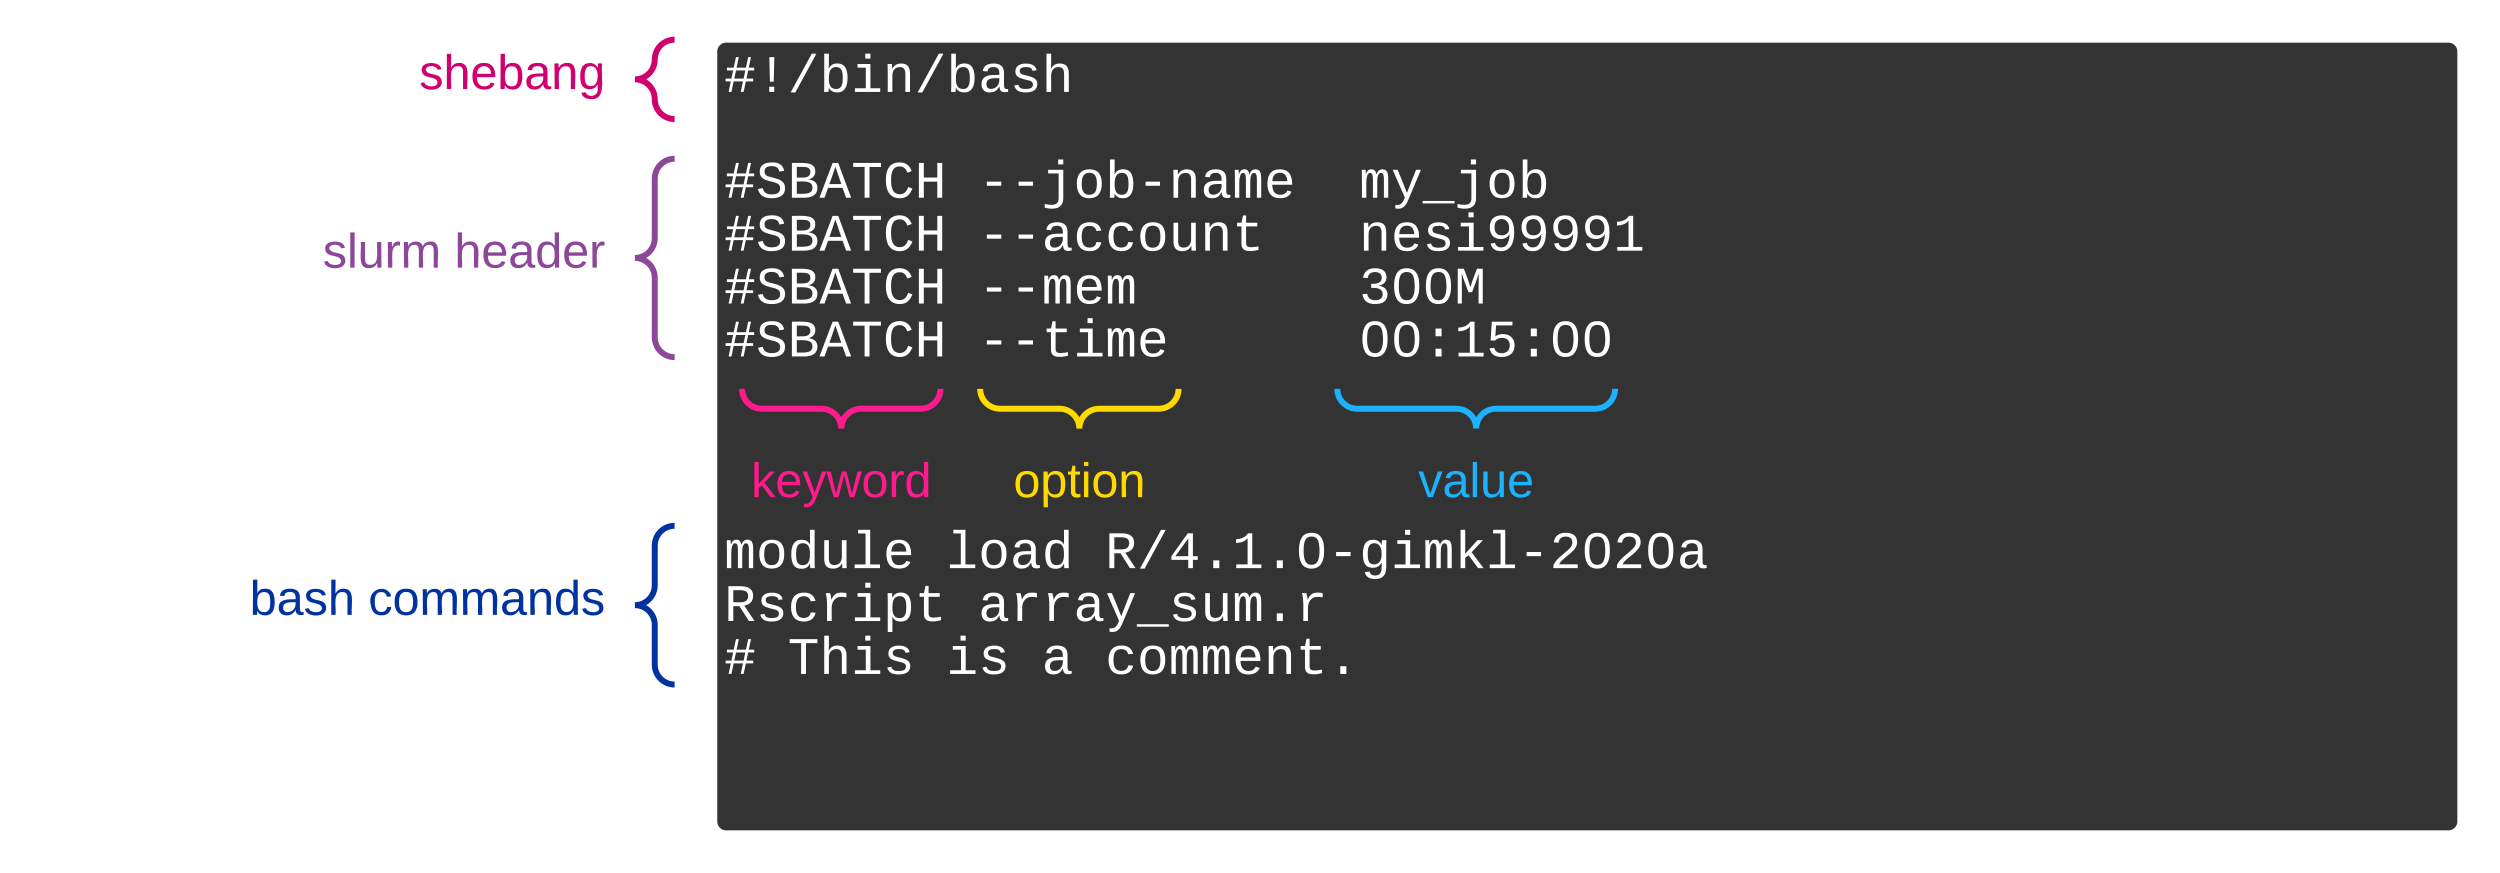 <svg xmlns="http://www.w3.org/2000/svg" xmlns:xlink="http://www.w3.org/1999/xlink" xmlns:lucid="lucid" width="1260" height="440"><g transform="translate(1580 -160)" lucid:page-tab-id="0_0"><path d="M-1220 186a6 6 0 0 1 6-6h868a6 6 0 0 1 6 6v388a6 6 0 0 1-6 6h-868a6 6 0 0 1-6-6z" stroke="#fff" stroke-width="3" fill="#333"/><use xlink:href="#a" transform="matrix(1,0,0,1,-1215,185) translate(0 21.328)"/><use xlink:href="#b" transform="matrix(1,0,0,1,-1215,185) translate(0 47.995)"/><use xlink:href="#c" transform="matrix(1,0,0,1,-1215,185) translate(0 74.661)"/><use xlink:href="#d" transform="matrix(1,0,0,1,-1215,185) translate(128.021 74.661)"/><use xlink:href="#e" transform="matrix(1,0,0,1,-1215,185) translate(320.052 74.661)"/><use xlink:href="#f" transform="matrix(1,0,0,1,-1215,185) translate(0 101.328)"/><use xlink:href="#g" transform="matrix(1,0,0,1,-1215,185) translate(128.021 101.328)"/><use xlink:href="#h" transform="matrix(1,0,0,1,-1215,185) translate(288.01 101.328)"/><use xlink:href="#i" transform="matrix(1,0,0,1,-1215,185) translate(320.015 101.328)"/><use xlink:href="#f" transform="matrix(1,0,0,1,-1215,185) translate(0 127.995)"/><use xlink:href="#j" transform="matrix(1,0,0,1,-1215,185) translate(128.021 127.995)"/><use xlink:href="#k" transform="matrix(1,0,0,1,-1215,185) translate(216.01 127.995)"/><use xlink:href="#k" transform="matrix(1,0,0,1,-1215,185) translate(252.01 127.995)"/><use xlink:href="#h" transform="matrix(1,0,0,1,-1215,185) translate(288.01 127.995)"/><use xlink:href="#l" transform="matrix(1,0,0,1,-1215,185) translate(320.015 127.995)"/><use xlink:href="#f" transform="matrix(1,0,0,1,-1215,185) translate(0 154.661)"/><use xlink:href="#m" transform="matrix(1,0,0,1,-1215,185) translate(128.021 154.661)"/><use xlink:href="#n" transform="matrix(1,0,0,1,-1215,185) translate(320.052 154.661)"/><use xlink:href="#b" transform="matrix(1,0,0,1,-1215,185) translate(0 181.328)"/><use xlink:href="#b" transform="matrix(1,0,0,1,-1215,185) translate(0 207.995)"/><use xlink:href="#b" transform="matrix(1,0,0,1,-1215,185) translate(0 234.661)"/><use xlink:href="#o" transform="matrix(1,0,0,1,-1215,185) translate(0 261.328)"/><use xlink:href="#p" transform="matrix(1,0,0,1,-1215,185) translate(112.018 261.328)"/><use xlink:href="#q" transform="matrix(1,0,0,1,-1215,185) translate(192.031 261.328)"/><use xlink:href="#r" transform="matrix(1,0,0,1,-1215,185) translate(0 287.995)"/><use xlink:href="#s" transform="matrix(1,0,0,1,-1215,185) translate(128.021 287.995)"/><use xlink:href="#t" transform="matrix(1,0,0,1,-1215,185) translate(0 314.661)"/><use xlink:href="#u" transform="matrix(1,0,0,1,-1215,185) translate(32.005 314.661)"/><use xlink:href="#v" transform="matrix(1,0,0,1,-1215,185) translate(112.018 314.661)"/><use xlink:href="#w" transform="matrix(1,0,0,1,-1215,185) translate(160.026 314.661)"/><use xlink:href="#x" transform="matrix(1,0,0,1,-1215,185) translate(192.031 314.661)"/><use xlink:href="#y" transform="matrix(1,0,0,1,-1215,185) translate(0 341.328)"/><path d="M-1560 186a6 6 0 0 1 6-6h308a6 6 0 0 1 6 6v28a6 6 0 0 1-6 6h-308a6 6 0 0 1-6-6z" fill="none"/><path d="M-1240 220c-5.52 0-10-4.48-10-10s-4.48-10-10-10c5.52 0 10-4.48 10-10s4.48-10 10-10" stroke="#d00070" stroke-width="3" fill="none"/><g><use xlink:href="#z" transform="matrix(1,0,0,1,-1555,185) translate(186.296 19.889)"/></g><path d="M-1560 246a6 6 0 0 1 6-6h308a6 6 0 0 1 6 6v88a6 6 0 0 1-6 6h-308a6 6 0 0 1-6-6z" fill="none"/><path d="M-1240 340c-5.52 0-10-4.48-10-10v-30c0-5.52-4.48-10-10-10 5.52 0 10-4.48 10-10v-30c0-5.52 4.48-10 10-10" stroke="#8c4799" stroke-width="3" fill="none"/><g><use xlink:href="#A" transform="matrix(1,0,0,1,-1555,245) translate(137.679 49.889)"/><use xlink:href="#B" transform="matrix(1,0,0,1,-1555,245) translate(204.019 49.889)"/></g><path d="M-1560 431a6 6 0 0 1 6-6h308a6 6 0 0 1 6 6v68a6 6 0 0 1-6 6h-308a6 6 0 0 1-6-6z" fill="none"/><path d="M-1240 505c-5.52 0-10-4.48-10-10v-20c0-5.52-4.48-10-10-10 5.52 0 10-4.48 10-10v-20c0-5.52 4.48-10 10-10" stroke="#0032a0" stroke-width="3" fill="none"/><g><use xlink:href="#C" transform="matrix(1,0,0,1,-1555,430) translate(100.877 39.889)"/><use xlink:href="#D" transform="matrix(1,0,0,1,-1555,430) translate(160.63 39.889)"/></g><g fill="none"><path d="M-1200 436a6 6 0 0 1-6-6v-68a6 6 0 0 1 6-6h88a6 6 0 0 1 6 6v68a6 6 0 0 1-6 6z"/><path d="M-1106 356c0 5.52-4.48 10-10 10h-30c-5.52 0-10 4.48-10 10 0-5.52-4.48-10-10-10h-30c-5.52 0-10-4.48-10-10" stroke="#ff1b8d" stroke-width="3"/></g><g><use xlink:href="#E" transform="matrix(1,0,0,1,-1201,391) translate(-0.426 19.556)"/></g><g fill="none"><path d="M-1080 436a6 6 0 0 1-6-6v-68a6 6 0 0 1 6-6h88a6 6 0 0 1 6 6v68a6 6 0 0 1-6 6z"/><path d="M-986 356c0 5.52-4.48 10-10 10h-30c-5.52 0-10 4.48-10 10 0-5.52-4.48-10-10-10h-30c-5.52 0-10-4.48-10-10" stroke="#ffda00" stroke-width="3"/></g><g><use xlink:href="#F" transform="matrix(1,0,0,1,-1081,391) translate(11.762 19.556)"/></g><g fill="none"><path d="M-900 436a6 6 0 0 1-6-6v-68a6 6 0 0 1 6-6h128a6 6 0 0 1 6 6v68a6 6 0 0 1-6 6z"/><path d="M-766 356c0 5.52-4.48 10-10 10h-50c-5.52 0-10 4.48-10 10 0-5.52-4.48-10-10-10h-50c-5.52 0-10-4.48-10-10" stroke="#1bb3ff" stroke-width="3"/></g><g><use xlink:href="#G" transform="matrix(1,0,0,1,-901,391) translate(35.836 19.556)"/></g><defs><path fill="#fff" d="M930-833l-67 317h260v108H840L752 0H642l86-408H365L281 0H171l84-408H54v-108h225l67-317H105v-108h263l89-408h110l-88 408h363l88-408h110l-88 408h211v108H930zm-471 0l-69 317h362l67-317H459" id="H"/><path fill="#fff" d="M689-397H541l-24-951h196zM515 0v-201h194V0H515" id="I"/><path fill="#fff" d="M114 20l821-1504h178L296 20H114" id="J"/><path fill="#fff" d="M365-904c58-129 161-200 334-200 130 0 228 46 293 138s98 233 98 420c0 189-34 331-102 425S824 20 698 20c-170 0-275-64-336-184 0 55-3 116-9 164H179c5-68 6-147 6-223v-1261h180c-2 193 4 394-4 580h4zm283 791c221 0 256-197 256-427 0-229-34-425-254-425-236 0-285 195-285 441 0 237 53 411 283 411" id="K"/><path fill="#fff" d="M745-142h380V0H143v-142h422v-798H246v-142h499v940zM545-1292v-192h200v192H545" id="L"/><path fill="#fff" d="M706-1102c241 0 344 136 343 381V0H868v-695c1-168-57-273-220-268-190 6-283 138-283 336V0H185c-3-360 6-732-6-1082h170c4 54 7 126 8 185h3c63-121 164-204 346-205" id="M"/><path fill="#fff" d="M1000-272c3 95 12 159 101 161 21 0 41-3 59-7V-6c-44 10-86 16-139 16-141 2-191-84-197-217h-6C748-76 648 20 446 20c-207 0-318-120-318-322 0-266 194-348 454-354l236-4c12-191-40-305-222-305-140 0-220 47-232 172l-188-17c33-204 181-292 423-292 255 0 401 118 401 364v466zm-683-27c0 109 63 184 175 182 166-3 259-96 306-217 24-65 20-120 20-200-232 7-501-28-501 235" id="N"/><path fill="#fff" d="M873-819c-18-114-119-146-250-146-163 0-245 50-245 151 0 151 170 148 294 185 182 54 388 94 388 320 0 240-189 325-439 329-245 4-410-69-454-268l159-31c24 133 136 168 295 165 144-2 270-31 270-171 0-164-195-160-331-202-167-52-350-87-350-299 0-218 173-315 413-313 220 2 373 77 412 260" id="O"/><path fill="#fff" d="M648-963c-190 6-283 138-283 336V0H185v-1484h181c-2 197 6 404-9 587h3c62-120 159-205 339-205 242 0 351 135 350 381V0H868v-695c1-168-57-273-220-268" id="P"/><g id="a"><use transform="matrix(0.013,0,0,0.013,0,0)" xlink:href="#H"/><use transform="matrix(0.013,0,0,0.013,16.003,0)" xlink:href="#I"/><use transform="matrix(0.013,0,0,0.013,32.005,0)" xlink:href="#J"/><use transform="matrix(0.013,0,0,0.013,48.008,0)" xlink:href="#K"/><use transform="matrix(0.013,0,0,0.013,64.01,0)" xlink:href="#L"/><use transform="matrix(0.013,0,0,0.013,80.013,0)" xlink:href="#M"/><use transform="matrix(0.013,0,0,0.013,96.016,0)" xlink:href="#J"/><use transform="matrix(0.013,0,0,0.013,112.018,0)" xlink:href="#K"/><use transform="matrix(0.013,0,0,0.013,128.021,0)" xlink:href="#N"/><use transform="matrix(0.013,0,0,0.013,144.023,0)" xlink:href="#O"/><use transform="matrix(0.013,0,0,0.013,160.026,0)" xlink:href="#P"/></g><path fill="#fff" d="M614-1226c-167 1-283 53-283 213 0 183 186 193 334 234 230 63 463 120 463 409 0 286-219 387-518 390C309 23 131-98 79-338l185-37c34 165 149 248 351 246 184-2 324-58 324-238 0-203-207-221-372-266-210-57-422-111-422-377 0-267 201-356 470-360 279-5 430 101 480 324l-188 33c-28-141-121-215-293-213" id="Q"/><path fill="#fff" d="M802-711c201 25 350 118 350 331C1152-95 921 0 634 0H162v-1349c401 9 908-74 908 327 0 184-111 275-268 311zm-224-69c174-2 300-51 300-218 0-163-124-198-302-198H353v416h225zM353-153c281-2 612 44 606-244-5-271-329-233-606-234v478" id="R"/><path fill="#fff" d="M1034 0L896-382H333L196 0H0l510-1349h217L1228 0h-194zM847-531c-77-225-157-447-231-674-69 231-154 451-232 674h463" id="S"/><path fill="#fff" d="M709-1193V0H519v-1193H76v-156h1076v156H709" id="T"/><path fill="#fff" d="M650-1214c-281 0-336 244-336 533 0 295 60 546 347 546 188 0 263-142 322-282l159 65C1058-155 935 20 659 20c-401 0-546-295-546-701 0-407 135-689 536-689 264 0 391 146 466 335l-168 65c-47-129-127-244-297-244" id="U"/><path fill="#fff" d="M875 0v-623H353V0H162v-1349h191v566h522v-566h191V0H875" id="V"/><g id="c"><use transform="matrix(0.013,0,0,0.013,0,0)" xlink:href="#H"/><use transform="matrix(0.013,0,0,0.013,16.003,0)" xlink:href="#Q"/><use transform="matrix(0.013,0,0,0.013,32.005,0)" xlink:href="#R"/><use transform="matrix(0.013,0,0,0.013,48.008,0)" xlink:href="#S"/><use transform="matrix(0.013,0,0,0.013,64.01,0)" xlink:href="#T"/><use transform="matrix(0.013,0,0,0.013,80.013,0)" xlink:href="#U"/><use transform="matrix(0.013,0,0,0.013,96.016,0)" xlink:href="#V"/></g><path fill="#fff" d="M334-464v-160h560v160H334" id="W"/><path fill="#fff" d="M390 276c167 0 266-82 266-251v-965H249v-142h587V28c-4 270-165 397-431 397-107 0-208-16-288-43V242c80 18 173 34 273 34zm246-1568v-192h200v192H636" id="X"/><path fill="#fff" d="M615-1102c343 0 484 203 482 560-1 347-147 562-488 562-336 0-475-219-479-562-4-349 156-560 485-560zm-8 989c240 0 301-180 301-429 0-245-55-427-290-427-236 0-299 181-299 427 0 243 61 429 288 429" id="Y"/><path fill="#fff" d="M904-1102c199 0 220 177 220 381V0H956v-686c-3-114 0-215-60-264-70-33-125-4-158 71-26 56-39 140-39 252V0H531v-686c-3-114-1-215-61-264-78-41-136 24-157 84-24 69-39 159-39 259V0H105c-3-360 6-732-6-1082h149c6 50 3 123 8 175 36-100 83-195 216-195 135 0 166 79 196 196 42-105 93-196 236-196" id="Z"/><path fill="#fff" d="M617-1102c355 0 481 238 477 599H322c5 222 84 388 301 388 144 0 244-59 284-166l158 45C1002-72 854 20 623 20c-342 0-490-220-490-568 0-346 151-554 484-554zm291 461c-18-192-90-328-289-328-194 0-287 128-295 328h584" id="aa"/><g id="d"><use transform="matrix(0.013,0,0,0.013,0,0)" xlink:href="#W"/><use transform="matrix(0.013,0,0,0.013,16.003,0)" xlink:href="#W"/><use transform="matrix(0.013,0,0,0.013,32.005,0)" xlink:href="#X"/><use transform="matrix(0.013,0,0,0.013,48.008,0)" xlink:href="#Y"/><use transform="matrix(0.013,0,0,0.013,64.01,0)" xlink:href="#K"/><use transform="matrix(0.013,0,0,0.013,80.013,0)" xlink:href="#W"/><use transform="matrix(0.013,0,0,0.013,96.016,0)" xlink:href="#M"/><use transform="matrix(0.013,0,0,0.013,112.018,0)" xlink:href="#N"/><use transform="matrix(0.013,0,0,0.013,128.021,0)" xlink:href="#Z"/><use transform="matrix(0.013,0,0,0.013,144.023,0)" xlink:href="#aa"/></g><path fill="#fff" d="M168 279c222 39 310-114 368-290L66-1082h192c120 299 249 590 362 896 115-301 235-597 351-896h190L705 0c-65 164-130 320-275 396-67 36-177 35-262 18V279" id="ab"/><path fill="#fff" d="M-5 220v-96h1238v96H-5" id="ac"/><g id="e"><use transform="matrix(0.013,0,0,0.013,0,0)" xlink:href="#Z"/><use transform="matrix(0.013,0,0,0.013,16.003,0)" xlink:href="#ab"/><use transform="matrix(0.013,0,0,0.013,32.005,0)" xlink:href="#ac"/><use transform="matrix(0.013,0,0,0.013,48.008,0)" xlink:href="#X"/><use transform="matrix(0.013,0,0,0.013,64.01,0)" xlink:href="#Y"/><use transform="matrix(0.013,0,0,0.013,80.013,0)" xlink:href="#K"/></g><g id="f"><use transform="matrix(0.013,0,0,0.013,0,0)" xlink:href="#H"/><use transform="matrix(0.013,0,0,0.013,16.003,0)" xlink:href="#Q"/><use transform="matrix(0.013,0,0,0.013,32.005,0)" xlink:href="#R"/><use transform="matrix(0.013,0,0,0.013,48.008,0)" xlink:href="#S"/><use transform="matrix(0.013,0,0,0.013,64.01,0)" xlink:href="#T"/><use transform="matrix(0.013,0,0,0.013,80.013,0)" xlink:href="#U"/><use transform="matrix(0.013,0,0,0.013,96.016,0)" xlink:href="#V"/></g><path fill="#fff" d="M631 20c-350 0-501-215-501-562 0-355 162-560 502-560 250 0 399 118 446 323l-192 14c-23-124-109-196-262-196-242 0-305 171-305 415 1 245 61 427 304 427 151 0 248-77 267-215l190 12C1039-107 883 20 631 20" id="ad"/><path fill="#fff" d="M528 20c-247 0-343-132-343-381v-721h180v686c-4 177 45 284 224 277 194-8 279-136 279-336v-627h181c3 360-6 732 6 1082H885c-4-54-7-126-8-185h-3C809-64 714 20 528 20" id="ae"/><path fill="#fff" d="M682 16c-209 0-323-80-324-285v-671H190v-142h170l58-282h120v282h432v142H538v652c2 114 60 155 182 155 106 0 209-16 297-34v137C921-4 806 16 682 16" id="af"/><g id="g"><use transform="matrix(0.013,0,0,0.013,0,0)" xlink:href="#W"/><use transform="matrix(0.013,0,0,0.013,16.003,0)" xlink:href="#W"/><use transform="matrix(0.013,0,0,0.013,32.005,0)" xlink:href="#N"/><use transform="matrix(0.013,0,0,0.013,48.008,0)" xlink:href="#ad"/><use transform="matrix(0.013,0,0,0.013,64.01,0)" xlink:href="#ad"/><use transform="matrix(0.013,0,0,0.013,80.013,0)" xlink:href="#Y"/><use transform="matrix(0.013,0,0,0.013,96.016,0)" xlink:href="#ae"/><use transform="matrix(0.013,0,0,0.013,112.018,0)" xlink:href="#M"/><use transform="matrix(0.013,0,0,0.013,128.021,0)" xlink:href="#af"/></g><path fill="#fff" d="M141-911c0-296 172-459 469-459 157 0 276 55 356 166s121 278 121 501c-1 324-87 567-297 677-134 70-367 56-475-22-71-52-117-126-145-226l172-27c34 111 103 176 238 176 187 0 261-138 304-298 16-65 24-141 25-227-59 121-177 199-350 199-275 0-418-184-418-460zm461 318c168 0 289-96 289-269 0-158-59-275-163-332-36-20-77-30-124-30-187 0-280 125-280 313s90 318 278 318" id="ag"/><path fill="#fff" d="M148-1120c216-7 379-89 463-229h166v1204h353V0H157v-145h439v-1021c-79 124-254 184-448 194v-148" id="ah"/><g id="i"><use transform="matrix(0.013,0,0,0.013,0,0)" xlink:href="#M"/><use transform="matrix(0.013,0,0,0.013,16.003,0)" xlink:href="#aa"/><use transform="matrix(0.013,0,0,0.013,32.005,0)" xlink:href="#O"/><use transform="matrix(0.013,0,0,0.013,48.008,0)" xlink:href="#L"/><use transform="matrix(0.013,0,0,0.013,64.01,0)" xlink:href="#ag"/><use transform="matrix(0.013,0,0,0.013,80.013,0)" xlink:href="#ag"/><use transform="matrix(0.013,0,0,0.013,96.016,0)" xlink:href="#ag"/><use transform="matrix(0.013,0,0,0.013,112.018,0)" xlink:href="#ag"/><use transform="matrix(0.013,0,0,0.013,128.021,0)" xlink:href="#ah"/></g><g id="j"><use transform="matrix(0.013,0,0,0.013,0,0)" xlink:href="#W"/><use transform="matrix(0.013,0,0,0.013,16.003,0)" xlink:href="#W"/><use transform="matrix(0.013,0,0,0.013,32.005,0)" xlink:href="#Z"/><use transform="matrix(0.013,0,0,0.013,48.008,0)" xlink:href="#aa"/><use transform="matrix(0.013,0,0,0.013,64.01,0)" xlink:href="#Z"/></g><path fill="#fff" d="M1060-1016c0 191-128 285-295 323v4c154 18 262 91 313 209 14 35 21 72 21 110 0 277-194 390-478 390-292 0-457-129-493-382l186-17c24 161 121 250 307 250 172 1 298-80 291-247-8-208-220-239-446-233v-156c217 9 409-34 409-232 0-152-102-225-264-225-159 0-264 88-278 233l-181-14c33-239 196-367 461-367 264 0 447 102 447 354" id="ai"/><path fill="#fff" d="M1065-1013c47 164 49 500-1 665C999-130 875 20 611 20c-377 0-484-300-487-695-2-245 41-425 141-551 77-98 191-144 352-144 261 0 386 140 448 357zM741-155c199-92 203-504 159-785-26-168-96-284-283-284-281 0-308 256-311 549-2 181 18 324 80 428 46 77 115 118 227 120 47 0 90-10 128-28" id="aj"/><path fill="#fff" d="M285-1169c8 382 2 780 4 1169H129v-1349h237c86 239 188 461 253 720 69-258 169-481 255-720h225V0H937c2-390-5-788 6-1169-75 255-170 488-259 729H547c-90-240-185-475-262-729" id="ak"/><g id="l"><use transform="matrix(0.013,0,0,0.013,0,0)" xlink:href="#ai"/><use transform="matrix(0.013,0,0,0.013,16.003,0)" xlink:href="#aj"/><use transform="matrix(0.013,0,0,0.013,32.005,0)" xlink:href="#aj"/><use transform="matrix(0.013,0,0,0.013,48.008,0)" xlink:href="#ak"/></g><g id="m"><use transform="matrix(0.013,0,0,0.013,0,0)" xlink:href="#W"/><use transform="matrix(0.013,0,0,0.013,16.003,0)" xlink:href="#W"/><use transform="matrix(0.013,0,0,0.013,32.005,0)" xlink:href="#af"/><use transform="matrix(0.013,0,0,0.013,48.008,0)" xlink:href="#L"/><use transform="matrix(0.013,0,0,0.013,64.01,0)" xlink:href="#Z"/><use transform="matrix(0.013,0,0,0.013,80.013,0)" xlink:href="#aa"/></g><path fill="#fff" d="M496 0v-299h235V0H496zm0-783v-299h235v299H496" id="al"/><path fill="#fff" d="M353-779c69-51 166-92 291-90 218 3 357 100 423 255 21 52 32 109 32 170 0 305-189 464-500 464-268 0-424-116-471-335l182-21c35 130 124 212 293 209 198-4 309-114 309-313 0-182-118-282-305-282-120 0-198 45-262 101H169l47-728h801v145H382" id="am"/><g id="n"><use transform="matrix(0.013,0,0,0.013,0,0)" xlink:href="#aj"/><use transform="matrix(0.013,0,0,0.013,16.003,0)" xlink:href="#aj"/><use transform="matrix(0.013,0,0,0.013,32.005,0)" xlink:href="#al"/><use transform="matrix(0.013,0,0,0.013,48.008,0)" xlink:href="#ah"/><use transform="matrix(0.013,0,0,0.013,64.01,0)" xlink:href="#am"/><use transform="matrix(0.013,0,0,0.013,80.013,0)" xlink:href="#al"/><use transform="matrix(0.013,0,0,0.013,96.016,0)" xlink:href="#aj"/><use transform="matrix(0.013,0,0,0.013,112.018,0)" xlink:href="#aj"/></g><path fill="#fff" d="M865-914c-3-187-2-380-2-570h180v1261c0 76 1 155 6 223H877c-8-49-9-116-10-174h-5C801-44 708 26 530 26c-135 0-234-46-297-139s-95-232-95-419c0-377 131-566 392-566 176 0 271 63 335 184zm-286-51c-222 0-255 197-255 427 0 229 31 425 253 425 237 0 286-195 286-441 0-238-52-411-284-411" id="an"/><path fill="#fff" d="M736-142h380V0H134v-142h422v-1200H267v-142h469v1342" id="ao"/><g id="o"><use transform="matrix(0.013,0,0,0.013,0,0)" xlink:href="#Z"/><use transform="matrix(0.013,0,0,0.013,16.003,0)" xlink:href="#Y"/><use transform="matrix(0.013,0,0,0.013,32.005,0)" xlink:href="#an"/><use transform="matrix(0.013,0,0,0.013,48.008,0)" xlink:href="#ae"/><use transform="matrix(0.013,0,0,0.013,64.01,0)" xlink:href="#ao"/><use transform="matrix(0.013,0,0,0.013,80.013,0)" xlink:href="#aa"/></g><g id="p"><use transform="matrix(0.013,0,0,0.013,0,0)" xlink:href="#ao"/><use transform="matrix(0.013,0,0,0.013,16.003,0)" xlink:href="#Y"/><use transform="matrix(0.013,0,0,0.013,32.005,0)" xlink:href="#N"/><use transform="matrix(0.013,0,0,0.013,48.008,0)" xlink:href="#an"/></g><path fill="#fff" d="M1121-976c0 225-142 341-344 379L1177 0H957L591-575H353V0H162v-1349h482c281 3 477 100 477 373zM633-726c181-1 296-73 296-247 0-149-101-223-304-223H353v470h280" id="ap"/><path fill="#fff" d="M937-319V0H757v-319H103v-140l635-890h199v888h188v142H937zm-180-835L257-461h500v-693" id="aq"/><path fill="#fff" d="M496 0v-299h235V0H496" id="ar"/><path fill="#fff" d="M1048-32c-2 300-135 456-433 456-222-1-358-88-400-267l184-25c22 99 100 157 222 156 184-2 248-125 248-315 0-64 3-133-2-194C807-100 706-13 524-12c-306 0-381-228-381-537 0-318 85-550 400-550 164 0 271 83 325 202h3c1-60 3-134 12-185h171c-13 339-4 702-6 1050zM585-145c210-8 284-178 284-406 0-192-52-331-177-392-33-16-69-22-104-22-223 2-259 184-259 414 0 229 31 415 256 406" id="as"/><path fill="#fff" d="M914 0L548-499l-132 98V0H236v-1484h180v927l475-525h211L663-617 1125 0H914" id="at"/><path fill="#fff" d="M611-1370c266 0 451 106 451 368 0 147-77 243-154 327-132 144-316 255-451 395-42 44-75 87-96 134h723V0H144v-117c124-264 387-411 582-603 73-72 151-147 151-271 0-161-104-231-266-231-163 0-249 90-268 238l-184-17c35-233 185-369 452-369" id="au"/><g id="q"><use transform="matrix(0.013,0,0,0.013,0,0)" xlink:href="#ap"/><use transform="matrix(0.013,0,0,0.013,16.003,0)" xlink:href="#J"/><use transform="matrix(0.013,0,0,0.013,32.005,0)" xlink:href="#aq"/><use transform="matrix(0.013,0,0,0.013,48.008,0)" xlink:href="#ar"/><use transform="matrix(0.013,0,0,0.013,64.01,0)" xlink:href="#ah"/><use transform="matrix(0.013,0,0,0.013,80.013,0)" xlink:href="#ar"/><use transform="matrix(0.013,0,0,0.013,96.016,0)" xlink:href="#aj"/><use transform="matrix(0.013,0,0,0.013,112.018,0)" xlink:href="#W"/><use transform="matrix(0.013,0,0,0.013,128.021,0)" xlink:href="#as"/><use transform="matrix(0.013,0,0,0.013,144.023,0)" xlink:href="#L"/><use transform="matrix(0.013,0,0,0.013,160.026,0)" xlink:href="#Z"/><use transform="matrix(0.013,0,0,0.013,176.029,0)" xlink:href="#at"/><use transform="matrix(0.013,0,0,0.013,192.031,0)" xlink:href="#ao"/><use transform="matrix(0.013,0,0,0.013,208.034,0)" xlink:href="#W"/><use transform="matrix(0.013,0,0,0.013,224.036,0)" xlink:href="#au"/><use transform="matrix(0.013,0,0,0.013,240.039,0)" xlink:href="#aj"/><use transform="matrix(0.013,0,0,0.013,256.042,0)" xlink:href="#au"/><use transform="matrix(0.013,0,0,0.013,272.044,0)" xlink:href="#aj"/><use transform="matrix(0.013,0,0,0.013,288.047,0)" xlink:href="#N"/></g><path fill="#fff" d="M839-1102c70 0 148 7 206 17v167c-112-18-268-36-363 15-129 69-208 203-208 395V0H294c-10-367 32-789-52-1082h171c21 75 41 161 48 250h5c67-152 152-270 373-270" id="av"/><path fill="#fff" d="M698-1104c312 3 392 244 392 558 0 315-82 566-392 566-169 0-277-65-331-184h-5c8 188 2 394 4 589H185V-858c0-76-1-156-6-224h175c6 52 9 120 10 178h4c58-122 150-202 330-200zm-49 991c225 0 255-203 255-433 0-225-32-419-253-419-236 0-285 192-285 441 0 237 53 411 283 411" id="aw"/><g id="r"><use transform="matrix(0.013,0,0,0.013,0,0)" xlink:href="#ap"/><use transform="matrix(0.013,0,0,0.013,16.003,0)" xlink:href="#O"/><use transform="matrix(0.013,0,0,0.013,32.005,0)" xlink:href="#ad"/><use transform="matrix(0.013,0,0,0.013,48.008,0)" xlink:href="#av"/><use transform="matrix(0.013,0,0,0.013,64.01,0)" xlink:href="#L"/><use transform="matrix(0.013,0,0,0.013,80.013,0)" xlink:href="#aw"/><use transform="matrix(0.013,0,0,0.013,96.016,0)" xlink:href="#af"/></g><g id="s"><use transform="matrix(0.013,0,0,0.013,0,0)" xlink:href="#N"/><use transform="matrix(0.013,0,0,0.013,16.003,0)" xlink:href="#av"/><use transform="matrix(0.013,0,0,0.013,32.005,0)" xlink:href="#av"/><use transform="matrix(0.013,0,0,0.013,48.008,0)" xlink:href="#N"/><use transform="matrix(0.013,0,0,0.013,64.01,0)" xlink:href="#ab"/><use transform="matrix(0.013,0,0,0.013,80.013,0)" xlink:href="#ac"/><use transform="matrix(0.013,0,0,0.013,96.016,0)" xlink:href="#O"/><use transform="matrix(0.013,0,0,0.013,112.018,0)" xlink:href="#ae"/><use transform="matrix(0.013,0,0,0.013,128.021,0)" xlink:href="#Z"/><use transform="matrix(0.013,0,0,0.013,144.023,0)" xlink:href="#ar"/><use transform="matrix(0.013,0,0,0.013,160.026,0)" xlink:href="#av"/></g><use transform="matrix(0.013,0,0,0.013,0,0)" xlink:href="#H" id="t"/><g id="u"><use transform="matrix(0.013,0,0,0.013,0,0)" xlink:href="#T"/><use transform="matrix(0.013,0,0,0.013,16.003,0)" xlink:href="#P"/><use transform="matrix(0.013,0,0,0.013,32.005,0)" xlink:href="#L"/><use transform="matrix(0.013,0,0,0.013,48.008,0)" xlink:href="#O"/></g><g id="v"><use transform="matrix(0.013,0,0,0.013,0,0)" xlink:href="#L"/><use transform="matrix(0.013,0,0,0.013,16.003,0)" xlink:href="#O"/></g><use transform="matrix(0.013,0,0,0.013,0,0)" xlink:href="#N" id="w"/><g id="x"><use transform="matrix(0.013,0,0,0.013,0,0)" xlink:href="#ad"/><use transform="matrix(0.013,0,0,0.013,16.003,0)" xlink:href="#Y"/><use transform="matrix(0.013,0,0,0.013,32.005,0)" xlink:href="#Z"/><use transform="matrix(0.013,0,0,0.013,48.008,0)" xlink:href="#Z"/><use transform="matrix(0.013,0,0,0.013,64.01,0)" xlink:href="#aa"/><use transform="matrix(0.013,0,0,0.013,80.013,0)" xlink:href="#M"/><use transform="matrix(0.013,0,0,0.013,96.016,0)" xlink:href="#af"/><use transform="matrix(0.013,0,0,0.013,112.018,0)" xlink:href="#ar"/></g><path fill="#d00070" d="M135-143c-3-34-86-38-87 0 15 53 115 12 119 90S17 21 10-45l28-5c4 36 97 45 98 0-10-56-113-15-118-90-4-57 82-63 122-42 12 7 21 19 24 35" id="ax"/><path fill="#d00070" d="M106-169C34-169 62-67 57 0H25v-261h32l-1 103c12-21 28-36 61-36 89 0 53 116 60 194h-32v-121c2-32-8-49-39-48" id="ay"/><path fill="#d00070" d="M100-194c63 0 86 42 84 106H49c0 40 14 67 53 68 26 1 43-12 49-29l28 8c-11 28-37 45-77 45C44 4 14-33 15-96c1-61 26-98 85-98zm52 81c6-60-76-77-97-28-3 7-6 17-6 28h103" id="az"/><path fill="#d00070" d="M115-194c53 0 69 39 70 98 0 66-23 100-70 100C84 3 66-7 56-30L54 0H23l1-261h32v101c10-23 28-34 59-34zm-8 174c40 0 45-34 45-75 0-40-5-75-45-74-42 0-51 32-51 76 0 43 10 73 51 73" id="aA"/><path fill="#d00070" d="M141-36C126-15 110 5 73 4 37 3 15-17 15-53c-1-64 63-63 125-63 3-35-9-54-41-54-24 1-41 7-42 31l-33-3c5-37 33-52 76-52 45 0 72 20 72 64v82c-1 20 7 32 28 27v20c-31 9-61-2-59-35zM48-53c0 20 12 33 32 33 41-3 63-29 60-74-43 2-92-5-92 41" id="aB"/><path fill="#d00070" d="M117-194c89-4 53 116 60 194h-32v-121c0-31-8-49-39-48C34-167 62-67 57 0H25l-1-190h30c1 10-1 24 2 32 11-22 29-35 61-36" id="aC"/><path fill="#d00070" d="M177-190C167-65 218 103 67 71c-23-6-38-20-44-43l32-5c15 47 100 32 89-28v-30C133-14 115 1 83 1 29 1 15-40 15-95c0-56 16-97 71-98 29-1 48 16 59 35 1-10 0-23 2-32h30zM94-22c36 0 50-32 50-73 0-42-14-75-50-75-39 0-46 34-46 75s6 73 46 73" id="aD"/><g id="z"><use transform="matrix(0.068,0,0,0.068,0,0)" xlink:href="#ax"/><use transform="matrix(0.068,0,0,0.068,12.222,0)" xlink:href="#ay"/><use transform="matrix(0.068,0,0,0.068,25.802,0)" xlink:href="#az"/><use transform="matrix(0.068,0,0,0.068,39.383,0)" xlink:href="#aA"/><use transform="matrix(0.068,0,0,0.068,52.963,0)" xlink:href="#aB"/><use transform="matrix(0.068,0,0,0.068,66.543,0)" xlink:href="#aC"/><use transform="matrix(0.068,0,0,0.068,80.123,0)" xlink:href="#aD"/></g><path fill="#8c4799" d="M135-143c-3-34-86-38-87 0 15 53 115 12 119 90S17 21 10-45l28-5c4 36 97 45 98 0-10-56-113-15-118-90-4-57 82-63 122-42 12 7 21 19 24 35" id="aE"/><path fill="#8c4799" d="M24 0v-261h32V0H24" id="aF"/><path fill="#8c4799" d="M84 4C-5 8 30-112 23-190h32v120c0 31 7 50 39 49 72-2 45-101 50-169h31l1 190h-30c-1-10 1-25-2-33-11 22-28 36-60 37" id="aG"/><path fill="#8c4799" d="M114-163C36-179 61-72 57 0H25l-1-190h30c1 12-1 29 2 39 6-27 23-49 58-41v29" id="aH"/><path fill="#8c4799" d="M210-169c-67 3-38 105-44 169h-31v-121c0-29-5-50-35-48C34-165 62-65 56 0H25l-1-190h30c1 10-1 24 2 32 10-44 99-50 107 0 11-21 27-35 58-36 85-2 47 119 55 194h-31v-121c0-29-5-49-35-48" id="aI"/><g id="A"><use transform="matrix(0.068,0,0,0.068,0,0)" xlink:href="#aE"/><use transform="matrix(0.068,0,0,0.068,12.222,0)" xlink:href="#aF"/><use transform="matrix(0.068,0,0,0.068,17.586,0)" xlink:href="#aG"/><use transform="matrix(0.068,0,0,0.068,31.167,0)" xlink:href="#aH"/><use transform="matrix(0.068,0,0,0.068,39.247,0)" xlink:href="#aI"/></g><path fill="#8c4799" d="M106-169C34-169 62-67 57 0H25v-261h32l-1 103c12-21 28-36 61-36 89 0 53 116 60 194h-32v-121c2-32-8-49-39-48" id="aJ"/><path fill="#8c4799" d="M100-194c63 0 86 42 84 106H49c0 40 14 67 53 68 26 1 43-12 49-29l28 8c-11 28-37 45-77 45C44 4 14-33 15-96c1-61 26-98 85-98zm52 81c6-60-76-77-97-28-3 7-6 17-6 28h103" id="aK"/><path fill="#8c4799" d="M141-36C126-15 110 5 73 4 37 3 15-17 15-53c-1-64 63-63 125-63 3-35-9-54-41-54-24 1-41 7-42 31l-33-3c5-37 33-52 76-52 45 0 72 20 72 64v82c-1 20 7 32 28 27v20c-31 9-61-2-59-35zM48-53c0 20 12 33 32 33 41-3 63-29 60-74-43 2-92-5-92 41" id="aL"/><path fill="#8c4799" d="M85-194c31 0 48 13 60 33l-1-100h32l1 261h-30c-2-10 0-23-3-31C134-8 116 4 85 4 32 4 16-35 15-94c0-66 23-100 70-100zm9 24c-40 0-46 34-46 75 0 40 6 74 45 74 42 0 51-32 51-76 0-42-9-74-50-73" id="aM"/><g id="B"><use transform="matrix(0.068,0,0,0.068,0,0)" xlink:href="#aJ"/><use transform="matrix(0.068,0,0,0.068,13.58,0)" xlink:href="#aK"/><use transform="matrix(0.068,0,0,0.068,27.16,0)" xlink:href="#aL"/><use transform="matrix(0.068,0,0,0.068,40.741,0)" xlink:href="#aM"/><use transform="matrix(0.068,0,0,0.068,54.321,0)" xlink:href="#aK"/><use transform="matrix(0.068,0,0,0.068,67.901,0)" xlink:href="#aH"/></g><path fill="#0032a0" d="M115-194c53 0 69 39 70 98 0 66-23 100-70 100C84 3 66-7 56-30L54 0H23l1-261h32v101c10-23 28-34 59-34zm-8 174c40 0 45-34 45-75 0-40-5-75-45-74-42 0-51 32-51 76 0 43 10 73 51 73" id="aN"/><path fill="#0032a0" d="M141-36C126-15 110 5 73 4 37 3 15-17 15-53c-1-64 63-63 125-63 3-35-9-54-41-54-24 1-41 7-42 31l-33-3c5-37 33-52 76-52 45 0 72 20 72 64v82c-1 20 7 32 28 27v20c-31 9-61-2-59-35zM48-53c0 20 12 33 32 33 41-3 63-29 60-74-43 2-92-5-92 41" id="aO"/><path fill="#0032a0" d="M135-143c-3-34-86-38-87 0 15 53 115 12 119 90S17 21 10-45l28-5c4 36 97 45 98 0-10-56-113-15-118-90-4-57 82-63 122-42 12 7 21 19 24 35" id="aP"/><path fill="#0032a0" d="M106-169C34-169 62-67 57 0H25v-261h32l-1 103c12-21 28-36 61-36 89 0 53 116 60 194h-32v-121c2-32-8-49-39-48" id="aQ"/><g id="C"><use transform="matrix(0.068,0,0,0.068,0,0)" xlink:href="#aN"/><use transform="matrix(0.068,0,0,0.068,13.58,0)" xlink:href="#aO"/><use transform="matrix(0.068,0,0,0.068,27.16,0)" xlink:href="#aP"/><use transform="matrix(0.068,0,0,0.068,39.383,0)" xlink:href="#aQ"/></g><path fill="#0032a0" d="M96-169c-40 0-48 33-48 73s9 75 48 75c24 0 41-14 43-38l32 2c-6 37-31 61-74 61-59 0-76-41-82-99-10-93 101-131 147-64 4 7 5 14 7 22l-32 3c-4-21-16-35-41-35" id="aR"/><path fill="#0032a0" d="M100-194c62-1 85 37 85 99 1 63-27 99-86 99S16-35 15-95c0-66 28-99 85-99zM99-20c44 1 53-31 53-75 0-43-8-75-51-75s-53 32-53 75 10 74 51 75" id="aS"/><path fill="#0032a0" d="M210-169c-67 3-38 105-44 169h-31v-121c0-29-5-50-35-48C34-165 62-65 56 0H25l-1-190h30c1 10-1 24 2 32 10-44 99-50 107 0 11-21 27-35 58-36 85-2 47 119 55 194h-31v-121c0-29-5-49-35-48" id="aT"/><path fill="#0032a0" d="M117-194c89-4 53 116 60 194h-32v-121c0-31-8-49-39-48C34-167 62-67 57 0H25l-1-190h30c1 10-1 24 2 32 11-22 29-35 61-36" id="aU"/><path fill="#0032a0" d="M85-194c31 0 48 13 60 33l-1-100h32l1 261h-30c-2-10 0-23-3-31C134-8 116 4 85 4 32 4 16-35 15-94c0-66 23-100 70-100zm9 24c-40 0-46 34-46 75 0 40 6 74 45 74 42 0 51-32 51-76 0-42-9-74-50-73" id="aV"/><g id="D"><use transform="matrix(0.068,0,0,0.068,0,0)" xlink:href="#aR"/><use transform="matrix(0.068,0,0,0.068,12.222,0)" xlink:href="#aS"/><use transform="matrix(0.068,0,0,0.068,25.802,0)" xlink:href="#aT"/><use transform="matrix(0.068,0,0,0.068,46.105,0)" xlink:href="#aT"/><use transform="matrix(0.068,0,0,0.068,66.407,0)" xlink:href="#aO"/><use transform="matrix(0.068,0,0,0.068,79.988,0)" xlink:href="#aU"/><use transform="matrix(0.068,0,0,0.068,93.568,0)" xlink:href="#aV"/><use transform="matrix(0.068,0,0,0.068,107.148,0)" xlink:href="#aP"/></g><path fill="#ff1b8d" d="M143 0L79-87 56-68V0H24v-261h32v163l83-92h37l-77 82L181 0h-38" id="aW"/><path fill="#ff1b8d" d="M100-194c63 0 86 42 84 106H49c0 40 14 67 53 68 26 1 43-12 49-29l28 8c-11 28-37 45-77 45C44 4 14-33 15-96c1-61 26-98 85-98zm52 81c6-60-76-77-97-28-3 7-6 17-6 28h103" id="aX"/><path fill="#ff1b8d" d="M179-190L93 31C79 59 56 82 12 73V49c39 6 53-20 64-50L1-190h34L92-34l54-156h33" id="aY"/><path fill="#ff1b8d" d="M206 0h-36l-40-164L89 0H53L-1-190h32L70-26l43-164h34l41 164 42-164h31" id="aZ"/><path fill="#ff1b8d" d="M100-194c62-1 85 37 85 99 1 63-27 99-86 99S16-35 15-95c0-66 28-99 85-99zM99-20c44 1 53-31 53-75 0-43-8-75-51-75s-53 32-53 75 10 74 51 75" id="ba"/><path fill="#ff1b8d" d="M114-163C36-179 61-72 57 0H25l-1-190h30c1 12-1 29 2 39 6-27 23-49 58-41v29" id="bb"/><path fill="#ff1b8d" d="M85-194c31 0 48 13 60 33l-1-100h32l1 261h-30c-2-10 0-23-3-31C134-8 116 4 85 4 32 4 16-35 15-94c0-66 23-100 70-100zm9 24c-40 0-46 34-46 75 0 40 6 74 45 74 42 0 51-32 51-76 0-42-9-74-50-73" id="bc"/><g id="E"><use transform="matrix(0.068,0,0,0.068,0,0)" xlink:href="#aW"/><use transform="matrix(0.068,0,0,0.068,12.222,0)" xlink:href="#aX"/><use transform="matrix(0.068,0,0,0.068,25.802,0)" xlink:href="#aY"/><use transform="matrix(0.068,0,0,0.068,38.025,0)" xlink:href="#aZ"/><use transform="matrix(0.068,0,0,0.068,55.611,0)" xlink:href="#ba"/><use transform="matrix(0.068,0,0,0.068,69.191,0)" xlink:href="#bb"/><use transform="matrix(0.068,0,0,0.068,77.272,0)" xlink:href="#bc"/></g><path fill="#ffda00" d="M100-194c62-1 85 37 85 99 1 63-27 99-86 99S16-35 15-95c0-66 28-99 85-99zM99-20c44 1 53-31 53-75 0-43-8-75-51-75s-53 32-53 75 10 74 51 75" id="bd"/><path fill="#ffda00" d="M115-194c55 1 70 41 70 98S169 2 115 4C84 4 66-9 55-30l1 105H24l-1-265h31l2 30c10-21 28-34 59-34zm-8 174c40 0 45-34 45-75s-6-73-45-74c-42 0-51 32-51 76 0 43 10 73 51 73" id="be"/><path fill="#ffda00" d="M59-47c-2 24 18 29 38 22v24C64 9 27 4 27-40v-127H5v-23h24l9-43h21v43h35v23H59v120" id="bf"/><path fill="#ffda00" d="M24-231v-30h32v30H24zM24 0v-190h32V0H24" id="bg"/><path fill="#ffda00" d="M117-194c89-4 53 116 60 194h-32v-121c0-31-8-49-39-48C34-167 62-67 57 0H25l-1-190h30c1 10-1 24 2 32 11-22 29-35 61-36" id="bh"/><g id="F"><use transform="matrix(0.068,0,0,0.068,0,0)" xlink:href="#bd"/><use transform="matrix(0.068,0,0,0.068,13.58,0)" xlink:href="#be"/><use transform="matrix(0.068,0,0,0.068,27.16,0)" xlink:href="#bf"/><use transform="matrix(0.068,0,0,0.068,33.951,0)" xlink:href="#bg"/><use transform="matrix(0.068,0,0,0.068,39.315,0)" xlink:href="#bd"/><use transform="matrix(0.068,0,0,0.068,52.895,0)" xlink:href="#bh"/></g><path fill="#1bb3ff" d="M108 0H70L1-190h34L89-25l56-165h34" id="bi"/><path fill="#1bb3ff" d="M141-36C126-15 110 5 73 4 37 3 15-17 15-53c-1-64 63-63 125-63 3-35-9-54-41-54-24 1-41 7-42 31l-33-3c5-37 33-52 76-52 45 0 72 20 72 64v82c-1 20 7 32 28 27v20c-31 9-61-2-59-35zM48-53c0 20 12 33 32 33 41-3 63-29 60-74-43 2-92-5-92 41" id="bj"/><path fill="#1bb3ff" d="M24 0v-261h32V0H24" id="bk"/><path fill="#1bb3ff" d="M84 4C-5 8 30-112 23-190h32v120c0 31 7 50 39 49 72-2 45-101 50-169h31l1 190h-30c-1-10 1-25-2-33-11 22-28 36-60 37" id="bl"/><path fill="#1bb3ff" d="M100-194c63 0 86 42 84 106H49c0 40 14 67 53 68 26 1 43-12 49-29l28 8c-11 28-37 45-77 45C44 4 14-33 15-96c1-61 26-98 85-98zm52 81c6-60-76-77-97-28-3 7-6 17-6 28h103" id="bm"/><g id="G"><use transform="matrix(0.068,0,0,0.068,0,0)" xlink:href="#bi"/><use transform="matrix(0.068,0,0,0.068,12.222,0)" xlink:href="#bj"/><use transform="matrix(0.068,0,0,0.068,25.802,0)" xlink:href="#bk"/><use transform="matrix(0.068,0,0,0.068,31.167,0)" xlink:href="#bl"/><use transform="matrix(0.068,0,0,0.068,44.747,0)" xlink:href="#bm"/></g></defs></g></svg>